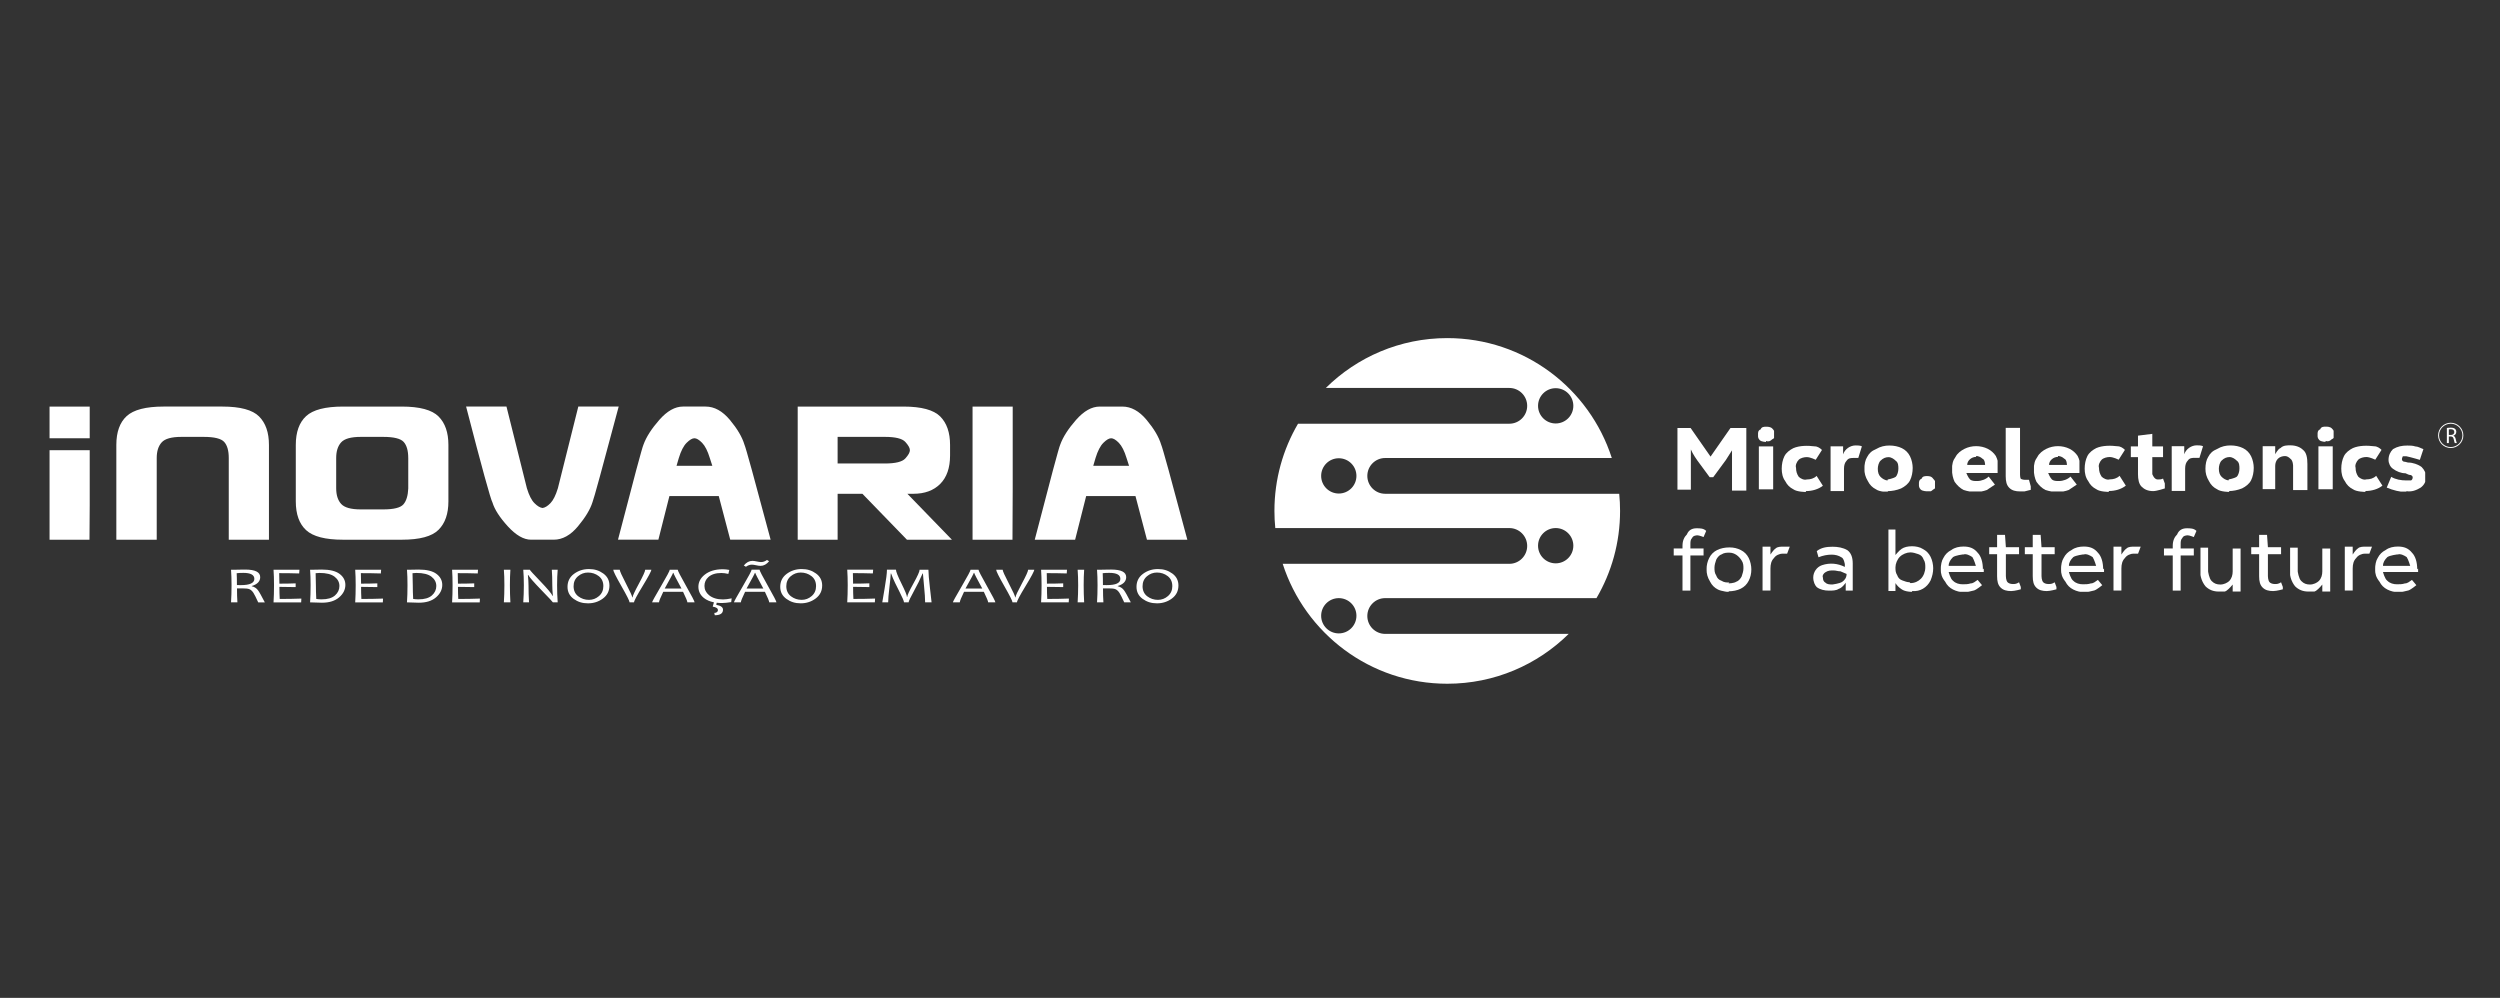 <?xml version="1.0" encoding="UTF-8"?>
<svg id="Layer_1" data-name="Layer 1" xmlns="http://www.w3.org/2000/svg" xmlns:xlink="http://www.w3.org/1999/xlink" viewBox="0 0 2645.67 1056">
  <rect x="0" y="0" width="2645.67" height="1056" fill="#333333" stroke="none"/>
  <defs>
    <style>
      .cls-1 {
        clip-path: url(#clippath-20);
      }

      .cls-2 {
        clip-path: url(#clippath-11);
      }

      .cls-3 {
        clip-path: url(#clippath-16);
      }

      .cls-4 {
        fill: #ffffff;
      }

      .cls-4, .cls-5, .cls-6, .cls-7 {
        stroke-width: 0px;
      }

      .cls-5 {
        fill: #ffffff;
      }

      .cls-8 {
        clip-path: url(#clippath-2);
      }

      .cls-9 {
        clip-path: url(#clippath-13);
      }

      .cls-10 {
        clip-path: url(#clippath-15);
      }

      .cls-11 {
        clip-path: url(#clippath-6);
      }

      .cls-6 {
        fill: none;
      }

      .cls-12 {
        clip-path: url(#clippath-7);
      }

      .cls-13 {
        clip-path: url(#clippath-21);
      }

      .cls-14 {
        clip-path: url(#clippath-1);
      }

      .cls-15 {
        clip-path: url(#clippath-4);
      }

      .cls-16 {
        clip-path: url(#clippath-12);
      }

      .cls-17 {
        clip-path: url(#clippath-9);
      }

      .cls-18 {
        clip-path: url(#clippath);
      }

      .cls-19 {
        clip-path: url(#clippath-19);
      }

      .cls-20 {
        clip-path: url(#clippath-3);
      }

      .cls-21 {
        clip-path: url(#clippath-8);
      }

      .cls-22 {
        clip-path: url(#clippath-18);
      }

      .cls-23 {
        clip-path: url(#clippath-14);
      }

      .cls-24 {
        clip-path: url(#clippath-17);
      }

      .cls-25 {
        clip-path: url(#clippath-5);
      }

      .cls-26 {
        clip-path: url(#clippath-10);
      }

      .cls-7 {
        fill: #ffffff;
      }
    </style>
    <symbol id="b" viewBox="0 0 .38 .71">
      <path class="cls-5" d="m.28.08s-.05,0-.06.03c-.02.02-.02.04-.02.08v.04h.15v.08h-.15v.41h-.09v-.41h-.1v-.08h.1v-.03c0-.06.02-.1.05-.13C.18.02.22,0,.27,0c.04,0,.08,0,.11.03l-.03.07s-.05-.02-.07-.02Z"/>
    </symbol>
    <symbol id="c" viewBox="0 0 .52 .52">
      <path class="cls-5" d="m.26.52s-.09-.01-.13-.03c-.04-.02-.07-.05-.09-.09C.01.35,0,.31,0,.26,0,.21.01.17.03.13c.02-.04.05-.07.09-.09.04-.02.09-.03.14-.03s.09.01.13.03c.04.02.07.05.09.09.02.04.03.09.03.13,0,.05-.01.09-.03.13-.02.04-.05.07-.09.09-.04.02-.09.03-.14.03m0-.09s.06,0,.09-.02c.03-.01.05-.04.06-.06.01-.03.02-.06.02-.09,0-.03,0-.06-.02-.09-.03-.05-.08-.09-.14-.09-.03,0-.06,0-.09.02-.03.01-.05.04-.06.06-.01.03-.02.06-.02.09,0,.03,0,.06.02.09.01.03.03.05.06.06.03.02.06.02.09.02Z"/>
    </symbol>
    <symbol id="d" viewBox="0 0 .31 .5">
      <path class="cls-5" d="m0,.5V0h.09s0,.07,0,.09h0s.03-.05.06-.07C.17,0,.21,0,.24,0c.02,0,.05,0,.07,0l-.03.08s-.03,0-.05,0c-.04,0-.08.02-.1.05-.03.03-.04.07-.04.12v.26h-.09Z"/>
    </symbol>
    <symbol id="f" viewBox="0 0 .45 .51">
      <path class="cls-5" d="m.22,0c.06,0,.12.01.17.04.04.03.06.08.06.15v.31h-.08s0-.07,0-.09h0s-.04.06-.08.07c-.03.02-.07.02-.11.02-.05,0-.1-.01-.14-.04C.02.44,0,.4,0,.35c0-.06.04-.12.1-.14.09-.03.18-.02.26.02v-.03s-.01-.07-.04-.08c-.03-.02-.07-.03-.11-.03-.05,0-.1.01-.15.03l-.02-.07C.09.01.15,0,.22,0m0,.43s.08-.01.11-.03c.03-.02.05-.05.05-.09-.02-.01-.05-.02-.07-.03-.03,0-.05-.01-.08-.01-.03,0-.06,0-.09.02-.02.01-.04.04-.03.06,0,.03.01.05.03.06.02.02.05.02.08.02Z"/>
    </symbol>
    <symbol id="g" viewBox="0 0 .52 .71">
      <path class="cls-5" d="m.27.71s-.08,0-.12-.03c-.03-.02-.05-.04-.07-.07h0v.09h-.09v-.7h.09v.16s0,.09,0,.13h0s.04-.05.07-.07c.03-.02.07-.03.12-.03.04,0,.09.01.12.03.04.02.07.05.09.09.02.04.03.09.03.13,0,.05-.01.09-.03.14-.04.08-.12.13-.21.12m-.02-.09c.05,0,.09-.02.12-.05.03-.03.05-.08.05-.13,0-.03,0-.06-.02-.09-.01-.03-.03-.05-.06-.06-.03-.01-.06-.02-.09-.02-.04,0-.09.02-.12.05-.03.03-.05.08-.05.12,0,.03,0,.06.02.09.01.03.03.05.06.06.03.01.05.02.08.02Z"/>
    </symbol>
    <symbol id="h" viewBox="0 0 .49 .52">
      <path class="cls-5" d="m.49.25s0,.02,0,.04H.09s.02.08.05.1c.03.03.07.04.11.04.03,0,.06,0,.09-.01.03,0,.05-.02.08-.04l.05.06s-.06.05-.09.06c-.04.01-.08.02-.11.02-.05,0-.09-.01-.13-.03-.04-.02-.07-.05-.09-.09C.01.35,0,.31,0,.26,0,.21.01.16.03.13c.02-.04.05-.07.09-.09C.16.01.21,0,.26,0,.33,0,.38.02.42.07c.04.04.06.11.06.19m-.23-.17s-.08.01-.11.03c-.03.03-.05.06-.05.1h.31s-.02-.07-.04-.1c-.03-.02-.07-.04-.1-.03Z"/>
    </symbol>
    <symbol id="i" viewBox="0 0 .36 .64">
      <path class="cls-5" d="m.36.62s-.07.02-.11.02c-.05,0-.09-.01-.12-.04-.03-.03-.04-.07-.04-.13V.22h-.1v-.08h.1V0h.09S.19.14.19.14h.15v.08h-.15v.25s0,.05.02.07c.01.01.03.02.06.02.02,0,.04,0,.07-.02l.03.08Z"/>
    </symbol>
    <symbol id="j" viewBox="0 0 .47 .5">
      <path class="cls-5" d="m.21.5c-.06,0-.11-.02-.15-.06C.02.39,0,.33,0,.27v-.27h.09v.27s.01.08.04.11c.03.03.06.04.1.04.04,0,.08-.02.1-.04.03-.03.04-.07.04-.11v-.26h.09v.49h-.09s0-.07,0-.08h0s-.04.05-.07.07c-.03.02-.07.02-.1.02Z"/>
    </symbol>
    <symbol id="k" viewBox="0 0 .51 .52">
      <path class="cls-5" d="m.51.24s0,.04,0,.06H.16s.02.05.04.07c.02.02.05.02.08.02.05,0,.1-.02.13-.05l.07.09s-.06.04-.09.06c-.08.03-.17.03-.26,0-.04-.02-.07-.05-.1-.09C.01.36,0,.31,0,.26,0,.2.01.16.04.12c.02-.04.06-.07.1-.09.08-.04.18-.04.26,0,.04.02.07.05.09.08.02.04.03.08.03.13m-.25-.12c-.05,0-.1.04-.1.09,0,0,0,0,0,0h.2s0-.06-.03-.07c-.02-.02-.05-.03-.07-.03Z"/>
    </symbol>
    <symbol id="l" viewBox="0 0 .28 .71">
      <path class="cls-5" d="m.16.71c-.05,0-.09-.01-.12-.04-.03-.03-.04-.07-.04-.13v-.54h.16v.52s0,.04.01.05c0,0,.02.01.04.01.02,0,.03,0,.05,0l.03.11s-.08.02-.12.03Z"/>
    </symbol>
    <symbol id="m" viewBox="0 0 .46 .52">
      <path class="cls-5" d="m.27.52s-.1,0-.14-.03c-.04-.02-.07-.05-.09-.09C.01.36,0,.31,0,.26,0,.21.01.16.03.12c.02-.04.06-.07.1-.09C.2,0,.29,0,.37.01c.03,0,.06.02.08.04l-.07.11s-.06-.03-.1-.03c-.03,0-.07.01-.09.03-.02.02-.04.06-.03.09,0,.04.01.07.03.1.02.02.06.04.09.03.04,0,.08-.01.11-.04l.07.11c-.05.04-.12.06-.19.06Z"/>
    </symbol>
    <symbol id="n" viewBox="0 0 .39 .64">
      <path class="cls-5" d="m.39.61s-.09.03-.13.03c-.06,0-.1-.02-.13-.05-.03-.03-.04-.08-.04-.14v-.19h-.08v-.12h.08V.02l.16-.02v.14h.12v.12h-.12v.19s.02.06.06.06c.02,0,.04,0,.06-.01l.04.11Z"/>
    </symbol>
    <symbol id="o" viewBox="0 0 .35 .51">
      <path class="cls-5" d="m0,.51V.01h.14s0,.06,0,.09h0C.16.04.22,0,.28,0c.02,0,.05,0,.07.01l-.04.13s-.03,0-.05,0c-.03,0-.06,0-.08.03-.02.02-.03.05-.03.09v.25h-.16Z"/>
    </symbol>
    <symbol id="p" viewBox="0 0 .54 .52">
      <path class="cls-5" d="m.27.52s-.1,0-.14-.03c-.04-.02-.07-.05-.09-.09C.01.35,0,.31,0,.26,0,.21.01.16.03.13c.02-.04.05-.07.1-.09C.18.01.23,0,.28,0,.33,0,.38.01.42.03c.04.02.07.05.09.09.02.04.03.09.03.13,0,.05-.01.1-.03.14-.02.04-.06.07-.1.09-.05.02-.1.03-.15.03m0-.13s.06-.01.09-.03c.02-.02.03-.06.03-.09,0-.03,0-.07-.03-.09-.02-.02-.05-.04-.08-.04-.03,0-.06.01-.09.04-.02.02-.03.06-.03.09,0,.04.01.07.03.09.02.02.05.04.08.04Z"/>
    </symbol>
    <symbol id="q" viewBox="0 0 .51 .51">
      <path class="cls-5" d="m0,.51V.01h.14s0,.06,0,.09h0s.03-.06.06-.07C.23,0,.27,0,.31,0,.37,0,.42.02.45.05c.04.03.05.09.05.16v.29h-.16V.23s0-.06-.03-.08c-.02-.02-.04-.03-.06-.03-.03,0-.06.01-.08.03-.02.02-.03.05-.03.08v.26h-.16Z"/>
    </symbol>
    <symbol id="r" viewBox="0 0 .18 .71">
      <path class="cls-5" d="m.09.17s-.05,0-.07-.02C0,.13,0,.11,0,.09c0-.02,0-.05.03-.06C.04,0,.07,0,.09,0c.02,0,.05,0,.07.02.02.02.03.04.03.06,0,.02,0,.05-.03.06-.02.02-.04.03-.07.02m.08.54H.01V.22h.16v.49Z"/>
    </symbol>
    <symbol id="s" viewBox="0 0 .43 .52">
      <path class="cls-5" d="m.22.52c-.07,0-.15-.02-.22-.05l.05-.12c.05.03.11.04.17.04.02,0,.04,0,.05,0,.01,0,.02-.02.02-.03,0-.01,0-.02-.02-.03-.02,0-.04-.01-.06-.02-.05,0-.1-.02-.14-.05-.03-.02-.05-.06-.05-.1C.02.11.04.07.07.04.12.01.17,0,.23,0,.26,0,.29,0,.32.01c.03,0,.06.02.09.03l-.04.12s-.1-.03-.15-.04c-.02,0-.03,0-.04,0,0,0-.01.02-.01.03,0,.01,0,.02.02.03.02,0,.04.01.05.01.05,0,.11.02.15.05.03.03.05.07.05.11,0,.05-.02.09-.06.12-.05.03-.1.05-.16.04Z"/>
    </symbol>
    <symbol id="t" viewBox="0 0 .77 .7">
      <path class="cls-5" d="m.62,0h.15v.7h-.16v-.31s0-.09,0-.14h0s-.05.08-.07.11l-.14.19h-.04l-.14-.19s-.05-.07-.07-.12h0c0,.05,0,.1,0,.14v.31h-.16v-.7h.15l.23.33.23-.33Z"/>
    </symbol>
    <symbol id="u" viewBox="0 0 .18 .17">
      <path class="cls-5" d="m.09.17s-.05,0-.07-.02C0,.13,0,.11,0,.09c0-.02,0-.05.03-.06C.04,0,.07,0,.09,0c.02,0,.05,0,.07.03.02.02.03.04.03.06,0,.02,0,.05-.03.06-.02.02-.04.03-.07.03Z"/>
    </symbol>
    <clipPath id="clippath">
      <rect class="cls-6" x="0" width="2645.67" height="1056"/>
    </clipPath>
    <clipPath id="clippath-1">
      <rect class="cls-6" x="1806.07" y="-72946.86" width="184327.6" height="73573.11"/>
    </clipPath>
    <clipPath id="clippath-2">
      <rect class="cls-6" x="1919.13" y="-72947.14" width="184327.6" height="73573.11"/>
    </clipPath>
    <clipPath id="clippath-3">
      <rect class="cls-6" x="1998.46" y="-72946.86" width="184327.6" height="73573.11"/>
    </clipPath>
    <clipPath id="clippath-4">
      <rect class="cls-6" x="2053.92" y="-72946.86" width="184327.6" height="73573.11"/>
    </clipPath>
    <clipPath id="clippath-5">
      <rect class="cls-6" x="2181.19" y="-72946.86" width="184327.6" height="73573.11"/>
    </clipPath>
    <clipPath id="clippath-6">
      <rect class="cls-6" x="2328.7" y="-72947.05" width="184327.6" height="73573.11"/>
    </clipPath>
    <clipPath id="clippath-7">
      <rect class="cls-6" x="2423.55" y="-72947.05" width="184327.6" height="73573.11"/>
    </clipPath>
    <clipPath id="clippath-8">
      <rect class="cls-6" x="2513.57" y="-72946.86" width="184327.6" height="73573.11"/>
    </clipPath>
    <clipPath id="clippath-9">
      <rect class="cls-6" x="2065.88" y="-74447.11" width="187820.4" height="74967.24"/>
    </clipPath>
    <clipPath id="clippath-10">
      <rect class="cls-6" x="2152.49" y="-74447.11" width="187820.4" height="74967.24"/>
    </clipPath>
    <clipPath id="clippath-11">
      <rect class="cls-6" x="2206.25" y="-74447.11" width="187820.4" height="74967.24"/>
    </clipPath>
    <clipPath id="clippath-12">
      <rect class="cls-6" x="2254.05" y="-74447.2" width="187820.4" height="74967.24"/>
    </clipPath>
    <clipPath id="clippath-13">
      <rect class="cls-6" x="2334.04" y="-74447.11" width="187820.4" height="74967.24"/>
    </clipPath>
    <clipPath id="clippath-14">
      <rect class="cls-6" x="2452.64" y="-74448.15" width="187820.4" height="74967.24"/>
    </clipPath>
    <clipPath id="clippath-15">
      <rect class="cls-6" x="2477.82" y="-74447.11" width="187820.4" height="74967.24"/>
    </clipPath>
    <clipPath id="clippath-16">
      <rect class="cls-6" x="2525.81" y="-74447.02" width="187820.4" height="74967.24"/>
    </clipPath>
    <clipPath id="clippath-17">
      <rect class="cls-6" x="1860.48" y="-74448.06" width="187820.4" height="74967.24"/>
    </clipPath>
    <clipPath id="clippath-18">
      <rect class="cls-6" x="1885.65" y="-74447.02" width="187820.4" height="74967.24"/>
    </clipPath>
    <clipPath id="clippath-19">
      <rect class="cls-6" x="1973.12" y="-74447.02" width="187820.4" height="74967.24"/>
    </clipPath>
    <clipPath id="clippath-20">
      <rect class="cls-6" x="2030.76" y="-74447.11" width="187820.4" height="74967.24"/>
    </clipPath>
    <clipPath id="clippath-21">
      <rect class="cls-6" x="0" width="2645.67" height="1056"/>
    </clipPath>
  </defs>
  <g class="cls-18">
    <g>
      <path class="cls-5" d="m2593.53,448.39c-6.82,0-12.36,5.55-12.36,12.36s5.54,12.36,12.36,12.36,12.36-5.55,12.36-12.36-5.55-12.36-12.36-12.36m0,25.73c-3.55,0-6.95-1.4-9.45-3.92-1.22-1.22-2.19-2.66-2.86-4.25-.7-1.65-1.06-3.42-1.05-5.21,0-1.8.35-3.55,1.05-5.2.67-1.59,1.64-3.03,2.86-4.25,2.5-2.51,5.91-3.92,9.45-3.92,3.55,0,6.95,1.4,9.45,3.92,1.22,1.22,2.19,2.66,2.86,4.25.7,1.64,1.06,3.41,1.05,5.2,0,1.79-.35,3.56-1.05,5.21-.67,1.59-1.64,3.03-2.86,4.25-2.5,2.51-5.91,3.92-9.45,3.92"/>
      <path class="cls-5" d="m2591.53,460.31h2.14c2.24,0,3.65-1.23,3.65-3.07,0-2.09-1.51-3-3.72-3.03-1.01,0-1.73.09-2.07.19v5.91Zm-2.09-7.38c1.06-.21,2.57-.34,4.01-.34,2.24,0,3.68.41,4.69,1.32.82.72,1.27,1.83,1.27,3.07,0,2.14-1.34,3.56-3.05,4.13v.07c1.25.43,2,1.59,2.38,3.27.53,2.26.91,3.82,1.25,4.45h-2.16c-.27-.46-.62-1.85-1.08-3.87-.48-2.24-1.34-3.08-3.24-3.15h-1.97v7.02h-2.09v-15.98Z"/>
    </g>
  </g>
  <use width=".38" height=".71" transform="translate(1770.31 559.06) scale(92.9)" xlink:href="#b"/>
  <g class="cls-14">
    <use width=".52" height=".52" transform="translate(1806.01 578.38) scale(92.9)" xlink:href="#c"/>
  </g>
  <use width=".31" height=".5" transform="translate(1865.25 578.49) scale(92.9)" xlink:href="#d"/>
  <g class="cls-8">
    <use width=".45" height=".51" transform="translate(1918.89 578.59) scale(92.9)" xlink:href="#f"/>
  </g>
  <g class="cls-20">
    <use width=".52" height=".71" transform="translate(1998.46 560.41) scale(92.9)" xlink:href="#g"/>
  </g>
  <g class="cls-15">
    <use width=".49" height=".52" transform="translate(2053.84 578.39) scale(92.9)" xlink:href="#h"/>
  </g>
  <use width=".36" height=".64" transform="translate(2105.1 566.05) scale(92.9)" xlink:href="#i"/>
  <use width=".36" height=".64" transform="translate(2142.82 566.05) scale(92.9)" xlink:href="#i"/>
  <g class="cls-25">
    <use width=".49" height=".52" transform="translate(2181.11 578.39) scale(92.9)" xlink:href="#h"/>
  </g>
  <use width=".31" height=".5" transform="translate(2236.64 578.49) scale(92.9)" xlink:href="#d"/>
  <use width=".38" height=".71" transform="translate(2289.13 559.06) scale(92.9)" xlink:href="#b"/>
  <g class="cls-11">
    <use width=".47" height=".5" transform="translate(2328.4 579.57) scale(92.9)" xlink:href="#j"/>
  </g>
  <use width=".36" height=".64" transform="translate(2382.4 566.05) scale(92.9)" xlink:href="#i"/>
  <g class="cls-12">
    <use width=".47" height=".5" transform="translate(2423.25 579.57) scale(92.9)" xlink:href="#j"/>
  </g>
  <use width=".31" height=".5" transform="translate(2481.42 578.49) scale(92.9)" xlink:href="#d"/>
  <g class="cls-21">
    <use width=".49" height=".52" transform="translate(2513.48 578.39) scale(92.9)" xlink:href="#h"/>
  </g>
  <g class="cls-17">
    <use width=".51" height=".52" transform="translate(2065.73 472.14) scale(94.66)" xlink:href="#k"/>
  </g>
  <use width=".28" height=".71" transform="translate(2122.58 452.83) scale(94.66)" xlink:href="#l"/>
  <g class="cls-26">
    <use width=".51" height=".52" transform="translate(2152.34 472.14) scale(94.66)" xlink:href="#k"/>
  </g>
  <g class="cls-2">
    <use width=".46" height=".52" transform="translate(2206.14 471.34) scale(94.66)" xlink:href="#m"/>
  </g>
  <g class="cls-16">
    <use width=".39" height=".64" transform="translate(2254.05 459.14) scale(94.66)" xlink:href="#n"/>
  </g>
  <use width=".35" height=".51" transform="translate(2298.26 471.28) scale(94.66)" xlink:href="#o"/>
  <g class="cls-9">
    <use width=".54" height=".52" transform="translate(2333.95 471.39) scale(94.66)" xlink:href="#p"/>
  </g>
  <use width=".51" height=".51" transform="translate(2394.52 471.28) scale(94.66)" xlink:href="#q"/>
  <g class="cls-23">
    <use width=".18" height=".71" transform="translate(2452.56 451.5) scale(94.66)" xlink:href="#r"/>
  </g>
  <g class="cls-10">
    <use width=".46" height=".52" transform="translate(2477.7 471.34) scale(94.66)" xlink:href="#m"/>
  </g>
  <g class="cls-3">
    <use width=".43" height=".52" transform="translate(2525.81 471.51) scale(94.66)" xlink:href="#s"/>
  </g>
  <use width=".77" height=".7" transform="translate(1775.19 452.92) scale(94.66)" xlink:href="#t"/>
  <g class="cls-24">
    <use width=".18" height=".71" transform="translate(1860.39 451.59) scale(94.66)" xlink:href="#r"/>
  </g>
  <g class="cls-22">
    <use width=".46" height=".52" transform="translate(1885.54 471.43) scale(94.66)" xlink:href="#m"/>
  </g>
  <use width=".35" height=".51" transform="translate(1937.24 471.38) scale(94.66)" xlink:href="#o"/>
  <g class="cls-19">
    <use width=".54" height=".52" transform="translate(1973.02 471.48) scale(94.66)" xlink:href="#p"/>
  </g>
  <g class="cls-1">
    <use width=".18" height=".17" transform="translate(2030.7 503.82) scale(94.66)" xlink:href="#u"/>
  </g>
  <g class="cls-13">
    <g>
      <path class="cls-5" d="m1416.8,670.31c-10.31,0-18.67-8.35-18.67-18.67s8.37-18.66,18.67-18.66,18.67,8.35,18.67,18.66-8.36,18.67-18.67,18.67m229.54-111.48c10.3,0,18.67,8.37,18.67,18.68s-8.37,18.66-18.67,18.66-18.68-8.34-18.68-18.66,8.36-18.68,18.68-18.68m-229.54-36.54c-10.31,0-18.67-8.36-18.67-18.67s8.37-18.67,18.67-18.67,18.67,8.36,18.67,18.67-8.36,18.67-18.67,18.67m229.53-111.48c10.31,0,18.68,8.35,18.68,18.67s-8.37,18.67-18.68,18.67-18.67-8.36-18.67-18.67,8.36-18.67,18.67-18.67m-180.42,260.02c-10.45,0-18.92-8.47-18.92-18.93s8.47-18.92,18.92-18.92h223.59c15.87-27.09,24.97-58.62,24.97-92.29,0-6.13-.31-12.17-.9-18.14h-247.65c-10.45,0-18.92-8.47-18.92-18.93s8.47-18.92,18.92-18.92h239.81c-23.65-73.63-92.68-126.9-174.14-126.9-50.09,0-95.47,20.14-128.5,52.76h194.15c10.45,0,18.93,8.47,18.93,18.93s-8.47,18.92-18.93,18.92h-223.58c-15.87,27.09-24.97,58.62-24.97,92.28,0,6.13.31,12.18.9,18.14h247.65c10.45,0,18.93,8.48,18.93,18.92s-8.47,18.93-18.93,18.93h-239.8c23.65,73.61,92.67,126.9,174.15,126.9,50.09,0,95.47-20.15,128.49-52.75h-194.16Z"/>
      <path class="cls-4" d="m94.69,571.15h-42.25v-94.73h42.5v58.14l-.25,36.59Zm189.92,0h-42.52v-86.47c0-7.77-1.61-13.45-4.85-17.01-3.24-3.55-10.44-5.33-21.6-5.33h-23.8c-10.36,0-17.29,1.94-20.77,5.84-3.49,3.89-5.22,9.37-5.22,16.5v86.47h-42.74v-100.32c0-13.59,3.65-23.76,10.93-30.48,7.29-6.71,20.32-10.1,39.1-10.1h62.17c18.95,0,31.9,3.51,38.86,10.46,6.96,6.97,10.45,17.01,10.45,30.12v100.32Zm147.42-86.47c0-7.77-1.63-13.45-4.85-17.01-3.25-3.55-10.45-5.33-21.63-5.33h-23.8c-10.35,0-17.27,1.94-20.76,5.83-3.49,3.89-5.22,9.38-5.22,16.51v32.05c0,7.11,1.73,12.64,5.22,16.51,3.49,3.89,10.41,5.84,20.76,5.84h23.8c11.18,0,18.3-1.79,21.38-5.36,3.07-3.55,4.77-9.14,5.11-16.75v-32.3Zm32.04,76.01c-6.95,6.98-19.9,10.47-38.85,10.47h-62.18c-18.78,0-31.82-3.38-39.09-10.11-7.28-6.71-10.92-16.88-10.92-30.45v-59.76c0-13.59,3.64-23.76,10.93-30.49,7.28-6.71,20.31-10.09,39.09-10.09h62.18c18.94,0,31.9,3.51,38.85,10.45,6.98,6.97,10.45,17.01,10.45,30.12v59.76c0,13.11-3.47,23.15-10.45,30.09m147.91-130.43h42.75c-17.16,64.45-26.4,98.13-27.68,101.05-2.43,7.77-7.6,16.34-15.44,25.72-7.85,9.4-16.39,14.12-25.61,14.12h-24.06c-7.75,0-15.93-4.72-24.53-14.12-8.56-9.38-13.99-17.77-16.26-25.24-1.93-3.23-11.25-37.08-27.91-101.53h42.73l21.61,86.47c2.27,7.45,4.93,12.72,8.03,15.78,3.07,3.08,5.91,4.79,8.51,5.11,2.57-.32,5.37-2.03,8.37-5.11,2.98-3.06,5.61-8.33,7.88-15.78l21.62-86.47Zm124.83,62.68h17l-2.67-8.26c-2.27-7.45-4.98-12.78-8.13-16.04-3.17-3.23-5.86-4.85-8.13-4.85s-5.01,1.62-8.26,4.85c-3.25,3.25-5.98,8.58-8.25,16.04l-2.42,8.26h20.87Zm23.8,32.05h-52.21l-11.67,46.16h-42.74c16.68-64.45,25.67-97.95,26.96-100.55,2.92-8.11,8.5-16.83,16.76-26.23,8.26-9.39,16.59-14.1,25.01-14.1h24.05c9.23,0,17.75,4.72,25.63,14.1,7.84,9.41,13,18.13,15.42,26.23,1.3,2.6,10.53,36.1,27.7,100.55h-42.75l-12.14-46.16Z"/>
      <path class="cls-7" d="m936.43,490.5c11.19,0,18.39-1.77,21.63-5.33,3.24-3.56,4.86-6.49,4.86-8.75s-1.62-5.19-4.86-8.75c-3.23-3.55-10.43-5.33-21.63-5.33h-50.01v28.16h50.01Zm70.94,80.65h-47.61l-47.1-48.59h-26.23v48.59h-42.25v-140.89h111.93c18.95,0,31.9,3.51,38.87,10.45,6.95,6.97,10.44,17.01,10.44,30.12v11.18c0,13.12-3.49,23.15-10.44,30.11-6.97,6.97-16.43,10.44-28.41,10.44h-6.32l47.12,48.59Zm64.1,0h-42.25v-140.89h42.49v86.47l-.24,54.42Zm106.39-78.21h16.99l-2.67-8.26c-2.26-7.45-5-12.78-8.14-16.04-3.15-3.23-5.86-4.85-8.13-4.85s-5.02,1.62-8.26,4.85c-3.25,3.25-5.98,8.58-8.27,16.04l-2.42,8.26h20.9Zm23.79,32.05h-52.2l-11.68,46.16h-42.73c16.68-64.45,25.65-97.95,26.95-100.55,2.9-8.11,8.49-16.83,16.75-26.23,8.28-9.39,16.59-14.1,25.02-14.1h24.04c9.22,0,17.77,4.72,25.62,14.1,7.85,9.41,12.99,18.13,15.42,26.23,1.31,2.6,10.54,36.1,27.68,100.55h-42.74l-12.14-46.16ZM94.94,463.8h-42.5v-33.53h42.5v33.53Z"/>
      <path class="cls-4" d="m269.16,612.57c0-4.21-3.89-6.31-11.68-6.31-2.78,0-5.12.12-7.01.35.17,3.08.26,7.26.26,12.55,1.45.04,2.84.05,4.17.05,9.5,0,14.26-2.21,14.26-6.63m11.1,24.89h-7c-2.32-5.08-4.02-8.44-5.08-10.09-1.36-2.07-2.89-3.4-4.61-4.01-1.35-.48-3.78-.71-7.29-.71-2.06,0-3.88.02-5.48.05,0,5.71.15,10.63.44,14.75h-6.75c.36-5.48.54-11.54.54-18.15,0-6.23-.18-11.69-.54-16.4h5.11c1.09,0,2.47-.03,4.14-.08,1.67-.05,3.58-.08,5.73-.08,10.59,0,15.89,2.67,15.89,8.02,0,4.44-2.97,7.56-8.93,9.37v.26c2.66.59,4.81,1.94,6.46,4.06,1.38,1.77,3.83,6.1,7.36,13m38.68-4.01l-.22,4.01h-29.24c.34-5.48.51-11.54.51-18.15,0-6.23-.17-11.69-.51-16.4h27.43l-.29,3.95c-7.05-.22-14.1-.33-21.15-.32.15,2.74.22,6.45.22,11.12,6.43,0,12.17-.11,17.2-.32v3.95c-5.73-.16-11.46-.24-17.2-.24,0,4.55.11,8.81.33,12.79,8.03,0,15.67-.13,22.93-.4m40.24-13.32c0-3.93-1.71-7.21-5.13-9.85-3.42-2.64-8.71-3.95-15.87-3.95-1.02,0-2.41.09-4.17.27.19,4.12.29,8.36.29,12.71,0,4.78.13,9.62.4,14.54,1.85.28,3.72.42,5.59.42,6.39,0,11.13-1.38,14.24-4.15,3.11-2.77,4.66-6.1,4.66-9.99m6.31-1.2c0,5.03-2.2,9.43-6.59,13.22-4.39,3.79-10.44,5.68-18.16,5.68-2.52,0-6.71-.12-12.59-.37.36-5.48.54-11.54.54-18.15,0-6.23-.18-11.69-.54-16.4h3.99c.97,0,2.44-.03,4.43-.08,1.98-.05,3.29-.08,3.92-.08,8.54,0,14.84,1.54,18.9,4.61,4.06,3.07,6.09,6.93,6.09,11.58m39.87,14.52l-.22,4.01h-29.24c.34-5.48.51-11.54.51-18.15,0-6.23-.17-11.69-.51-16.4h27.43l-.29,3.95c-7.05-.22-14.1-.33-21.15-.32.15,2.74.22,6.45.22,11.12,6.43,0,12.17-.11,17.2-.32v3.95c-5.73-.16-11.46-.24-17.2-.24,0,4.55.11,8.81.33,12.79,8.03,0,15.67-.13,22.93-.4m56.35-13.32c0-3.93-1.71-7.21-5.13-9.85-3.42-2.64-8.71-3.95-15.87-3.95-1.02,0-2.41.09-4.17.27.19,4.12.29,8.36.29,12.71,0,4.78.13,9.62.4,14.54,1.85.28,3.72.42,5.59.42,6.39,0,11.13-1.38,14.24-4.15,3.11-2.77,4.66-6.1,4.66-9.99m6.31-1.2c0,5.03-2.2,9.43-6.59,13.22-4.39,3.79-10.44,5.68-18.16,5.68-2.52,0-6.71-.12-12.59-.37.36-5.48.54-11.54.54-18.15,0-6.23-.18-11.69-.54-16.4h3.99c.97,0,2.44-.03,4.43-.08,1.98-.05,3.29-.08,3.92-.08,8.54,0,14.84,1.54,18.9,4.61,4.06,3.07,6.09,6.93,6.09,11.58m39.87,14.52l-.22,4.01h-29.24c.34-5.48.51-11.54.51-18.15,0-6.23-.17-11.69-.51-16.4h27.43l-.29,3.95c-7.05-.22-14.1-.33-21.15-.32.15,2.74.22,6.45.22,11.12,6.43,0,12.17-.11,17.2-.32v3.95c-5.73-.16-11.46-.24-17.2-.24,0,4.55.11,8.81.33,12.79,8.03,0,15.67-.13,22.93-.4m32.22,4.01h-6.89c.36-5.73.54-11.78.54-18.15s-.18-11.73-.54-16.4h6.89c-.34,4.83-.51,10.29-.51,16.4s.17,12.45.51,18.15m50.07,0h-5.08c0-.3-3.97-4.54-11.9-12.71-8.3-8.58-13.03-13.99-14.19-16.24h-.36c.43,4.26.65,7.91.65,10.96,0,5.94.18,11.94.54,17.99h-6.1c.41-5.75.62-11.8.62-18.15s-.21-11.71-.62-16.4h6.97c0,.49,3.65,4.53,10.96,12.1,7.64,7.96,12,13.15,13.06,15.55h.36c-.41-4.31-.62-7.98-.62-10.99,0-6.54-.17-12.1-.51-16.66h6.21c-.41,4.69-.62,10.15-.62,16.4s.21,12.4.62,18.15m48.33-17.2c0-4.56-1.64-8.1-4.92-10.6-3.28-2.5-7.06-3.75-11.34-3.75-3.97,0-7.5,1.32-10.59,3.95-3.1,2.64-4.65,6.16-4.65,10.56s1.65,8.12,4.95,10.63c3.3,2.51,7.08,3.76,11.34,3.76,3.97,0,7.49-1.34,10.58-4.01,3.08-2.67,4.63-6.19,4.63-10.54m6.46-.61c0,5.71-2.29,10.28-6.86,13.71-4.57,3.42-9.86,5.13-15.86,5.13s-10.81-1.57-15.15-4.71c-4.34-3.14-6.51-7.38-6.51-12.73,0-5.79,2.29-10.37,6.86-13.76,4.57-3.39,9.85-5.08,15.85-5.08s10.81,1.57,15.15,4.71c4.34,3.14,6.51,7.38,6.51,12.73m44.34-16.75c0,1.47-3.06,7.22-9.16,17.25-6.11,10.03-9.16,15.8-9.16,17.3h-4.71c0-1.36-2.88-7.08-8.65-17.17-5.77-10.09-8.65-15.88-8.65-17.38h6.89c0,1.38,2.2,6.29,6.61,14.74,4.4,8.45,6.6,13.28,6.6,14.5h.36c0-1.38,2.22-6.19,6.68-14.45,4.45-8.25,6.68-13.18,6.68-14.79h6.53Zm31.89,19.9c-5.68-10.39-8.53-15.91-8.53-16.56h-.4c0,.55-2.94,6.07-8.81,16.56h17.74Zm13.9,14.65h-7.66c0-1.19-1.52-4.91-4.57-11.17h-20.94c-3,6.17-4.5,9.9-4.5,11.17h-7.33c0-.65,3.12-6.31,9.36-16.97,6.24-10.66,9.36-16.52,9.36-17.58h8.42c0,1.04,2.98,6.82,8.93,17.33s8.93,16.25,8.93,17.22m39.22-4.22l-.47,3.95c-4.16.66-7.4.98-9.72.98-2.03,0-3.92-.1-5.66-.32l-.43,2.25c4.74.83,7.11,2.53,7.11,5.1,0,3.93-2.9,5.89-8.71,5.89l-.51-2.44c1.14,0,2.06-.28,2.78-.85.71-.57,1.07-1.24,1.07-2.02,0-2-1.84-3.25-5.51-3.77l1.27-4.59c-4.28-.83-7.81-2.37-10.59-4.59-3.89-3.11-5.84-7.08-5.84-11.89s2.19-9.18,6.57-12.68c4.83-3.89,11.26-5.84,19.26-5.84,2.17,0,4.47.24,6.89.71l-1.01,4.22c-2.79-.64-5.26-.96-7.44-.96-5.9,0-10.46,1.43-13.68,4.3-2.78,2.49-4.17,5.64-4.17,9.42s1.62,7.11,4.86,9.77c3.65,2.99,8.58,4.49,14.8,4.49,2.34,0,5.39-.38,9.14-1.14m33.49-10.43c-5.68-10.39-8.53-15.91-8.53-16.56h-.4c0,.55-2.94,6.07-8.81,16.56h17.74Zm6.13-28.87c-2.66,3.27-5.68,4.91-9.07,4.91-1.23,0-2.79-.21-4.66-.64-1.87-.42-3.39-.64-4.55-.64-2.13,0-4.21.74-6.24,2.23l-2.25-1.33c2.66-3.28,5.69-4.91,9.07-4.91,1.23,0,2.79.21,4.66.64,1.87.42,3.39.64,4.55.64,2.13,0,4.21-.74,6.24-2.23l2.25,1.33Zm7.77,43.52h-7.66c0-1.19-1.52-4.91-4.57-11.17h-20.94c-3,6.17-4.5,9.9-4.5,11.17h-7.33c0-.65,3.12-6.31,9.36-16.97,6.24-10.66,9.36-16.52,9.36-17.58h8.42c0,1.04,2.98,6.82,8.93,17.33s8.93,16.25,8.93,17.22m41.91-17.2c0-4.56-1.64-8.1-4.92-10.6-3.27-2.5-7.05-3.75-11.34-3.75-3.97,0-7.5,1.32-10.59,3.95-3.1,2.64-4.64,6.16-4.64,10.56s1.65,8.12,4.95,10.63c3.3,2.51,7.08,3.76,11.34,3.76,3.97,0,7.49-1.34,10.58-4.01,3.08-2.67,4.63-6.19,4.63-10.54m6.46-.61c0,5.71-2.28,10.28-6.85,13.71-4.57,3.42-9.86,5.13-15.86,5.13s-10.81-1.57-15.15-4.71c-4.34-3.14-6.51-7.38-6.51-12.73,0-5.79,2.29-10.37,6.86-13.76,4.57-3.39,9.86-5.08,15.86-5.08s10.8,1.57,15.15,4.71c4.34,3.14,6.51,7.38,6.51,12.73m55.98,13.8l-.22,4.01h-29.24c.34-5.48.51-11.54.51-18.15,0-6.23-.17-11.69-.51-16.4h27.42l-.29,3.95c-7.05-.22-14.1-.33-21.15-.32.15,2.74.22,6.45.22,11.12,6.44,0,12.17-.11,17.2-.32v3.95c-5.73-.16-11.47-.24-17.2-.24,0,4.55.11,8.81.33,12.79,8.03,0,15.67-.13,22.93-.4m59.79,4.01h-6.82c0-3.95-.38-9.65-1.13-17.12-.75-7.47-1.15-11.94-1.2-13.43h-.36c-2.42,5.75-5.48,11.99-9.2,18.72-3.72,6.73-5.57,10.67-5.57,11.82h-4.9c0-1.24-1.73-5.25-5.19-12.03-3.46-6.79-5.65-11.33-6.57-13.63-.66-1.62-1.28-3.24-1.89-4.88h-.36c-.07,2.42-.55,7.31-1.43,14.68-.88,7.36-1.32,12.65-1.32,15.87h-6.24c0-.17.82-5.05,2.47-14.61,1.65-9.56,2.47-16.21,2.47-19.94h9.54c0,1.95,1.93,6.81,5.8,14.6,3.87,7.78,5.81,12.5,5.81,14.14h.36c0-1.65,2.18-6.37,6.53-14.18,4.35-7.81,6.53-12.66,6.53-14.55h9.32c0,3.73.55,10.35,1.67,19.85,1.11,9.5,1.67,14.4,1.67,14.7m53.63-14.65c-5.68-10.39-8.53-15.91-8.53-16.56h-.4c0,.55-2.94,6.07-8.81,16.56h17.74Zm13.9,14.65h-7.66c0-1.19-1.52-4.91-4.57-11.17h-20.94c-3,6.17-4.5,9.9-4.5,11.17h-7.33c0-.65,3.12-6.31,9.36-16.97,6.24-10.66,9.36-16.52,9.36-17.58h8.42c0,1.04,2.98,6.82,8.93,17.33s8.93,16.25,8.93,17.22m41.15-34.55c0,1.47-3.06,7.22-9.16,17.25-6.11,10.03-9.16,15.8-9.16,17.3h-4.71c0-1.36-2.88-7.08-8.65-17.17-5.77-10.09-8.65-15.88-8.65-17.38h6.89c0,1.38,2.2,6.29,6.61,14.74,4.4,8.45,6.6,13.28,6.6,14.5h.36c0-1.38,2.23-6.19,6.68-14.45,4.45-8.25,6.68-13.18,6.68-14.79h6.53Zm36.68,30.54l-.22,4.01h-29.24c.34-5.48.51-11.54.51-18.15,0-6.23-.17-11.69-.51-16.4h27.42l-.29,3.95c-7.05-.22-14.1-.33-21.15-.32.15,2.74.22,6.45.22,11.12,6.44,0,12.17-.11,17.2-.32v3.95c-5.73-.16-11.47-.24-17.2-.24,0,4.55.11,8.81.33,12.79,8.03,0,15.67-.13,22.93-.4m16.11,4.01h-6.89c.36-5.73.55-11.78.55-18.15s-.18-11.73-.55-16.4h6.89c-.34,4.83-.51,10.29-.51,16.4s.17,12.45.51,18.15m38.31-24.89c0-4.21-3.9-6.31-11.68-6.31-2.78,0-5.11.12-7,.35.17,3.08.25,7.26.25,12.55,1.45.04,2.84.05,4.17.05,9.51,0,14.26-2.21,14.26-6.63m11.1,24.89h-7.01c-2.32-5.08-4.01-8.44-5.08-10.09-1.35-2.07-2.89-3.4-4.61-4.01-1.35-.48-3.78-.71-7.29-.71-2.06,0-3.88.02-5.48.05,0,5.71.15,10.63.44,14.75h-6.75c.36-5.48.54-11.54.54-18.15,0-6.23-.18-11.69-.55-16.4h5.11c1.09,0,2.47-.03,4.14-.08,1.67-.05,3.58-.08,5.73-.08,10.59,0,15.89,2.67,15.89,8.02,0,4.44-2.98,7.56-8.93,9.37v.26c2.66.59,4.81,1.94,6.46,4.06,1.38,1.77,3.83,6.1,7.37,13m43.9-17.2c0-4.56-1.64-8.1-4.92-10.6-3.27-2.5-7.05-3.75-11.33-3.75-3.97,0-7.5,1.32-10.59,3.95-3.1,2.64-4.64,6.16-4.64,10.56s1.65,8.12,4.95,10.63c3.3,2.51,7.08,3.76,11.34,3.76,3.97,0,7.49-1.34,10.58-4.01,3.08-2.67,4.63-6.19,4.63-10.54m6.46-.61c0,5.71-2.28,10.28-6.85,13.71-4.57,3.42-9.86,5.13-15.86,5.13s-10.81-1.57-15.15-4.71c-4.34-3.14-6.51-7.38-6.51-12.73,0-5.79,2.29-10.37,6.86-13.76,4.57-3.39,9.86-5.08,15.86-5.08s10.8,1.57,15.15,4.71c4.34,3.14,6.51,7.38,6.51,12.73"/>
    </g>
  </g>
</svg>